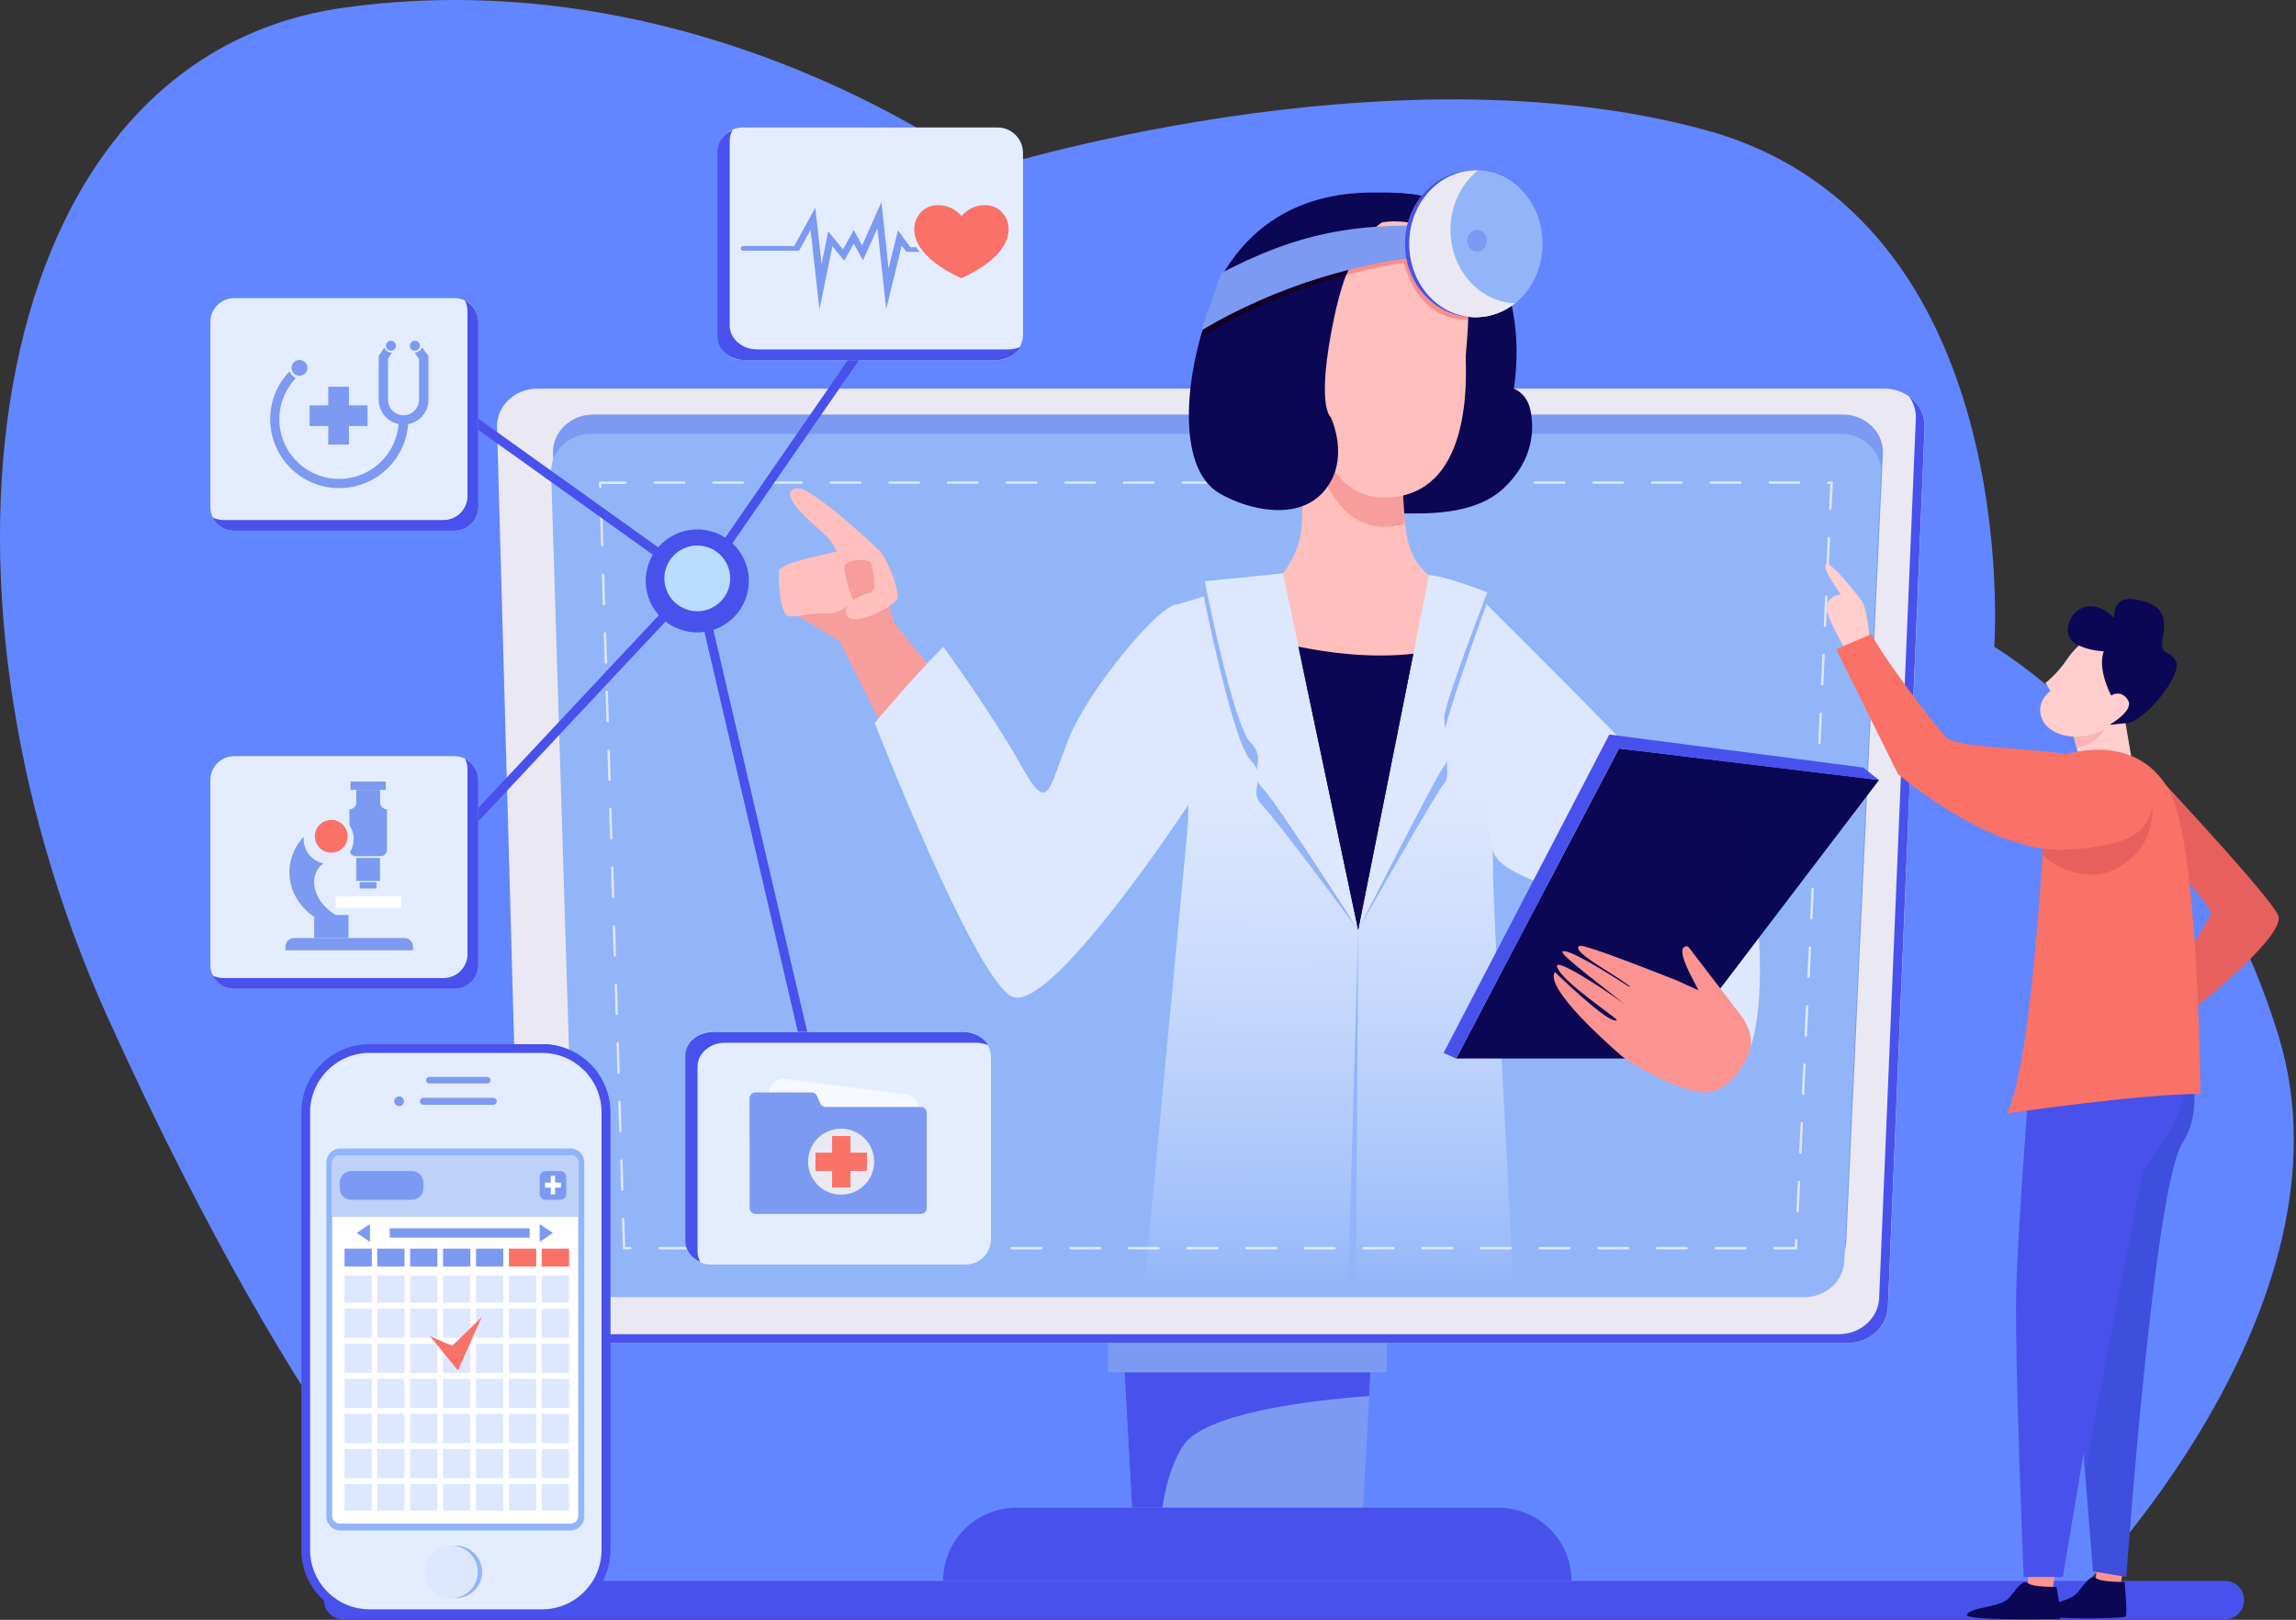 <svg width="798" height="563" viewBox="0 0 798 563" fill="none" xmlns="http://www.w3.org/2000/svg">
<rect x="0" y="0" width="798" height="563" fill="#333333" stroke="none"/>
<path d="M159.819 553.926C159.819 553.926 107.307 507.696 37.697 354.234C-31.913 200.772 -5.417 20.023 119.663 2.644C244.743 -14.736 341.849 59.258 341.849 59.258C341.849 59.258 481.374 14.766 592.706 45.181C704.039 75.638 693.119 224.799 693.119 224.799C693.119 224.799 763.338 266.206 792.008 360.317C820.679 454.427 722.094 553.535 722.094 553.535L159.819 553.926Z" fill="#6286FF"/>
<path d="M773.431 562.789H119.185C115.574 562.789 112.615 559.878 112.615 556.229V556.055C112.615 552.449 115.53 549.494 119.185 549.494H773.388C776.999 549.494 779.957 552.405 779.957 556.055V556.229C779.957 559.835 777.042 562.789 773.431 562.789Z" fill="#4951EC"/>
<path d="M642.217 466.81H195.234C187.49 466.81 181.225 460.945 181.225 453.732L172.741 148.155C172.741 140.942 179.006 135.077 186.75 135.077H654.964C662.708 135.077 668.973 140.942 668.973 148.155L656.226 453.732C656.226 460.988 649.961 466.81 642.217 466.81Z" fill="#EAE9F3"/>
<path d="M663.535 137.814C665.014 139.899 665.884 142.376 665.884 145.07L653.137 450.647C653.137 457.86 646.872 463.725 639.128 463.725H192.145C188.925 463.725 185.924 462.726 183.574 460.988C186.098 464.507 190.361 466.81 195.234 466.81H642.173C649.917 466.81 656.182 460.945 656.182 453.732L668.93 148.155C668.973 143.984 666.841 140.203 663.535 137.814Z" fill="#4951EC"/>
<path d="M200.672 431.052L192.188 157.149C192.188 149.936 198.453 144.07 206.197 144.07H640.433C648.177 144.07 654.441 149.936 654.441 157.149L641.694 431.052C641.694 438.264 635.429 444.13 627.685 444.13H214.681C206.937 444.13 200.672 438.264 200.672 431.052Z" fill="#7C9AF2"/>
<path d="M200.019 437.786L191.536 163.883C191.536 156.671 197.801 150.805 205.545 150.805H639.78C647.524 150.805 653.789 156.671 653.789 163.883L641.042 437.786C641.042 444.999 634.777 450.864 627.033 450.864H214.028C206.284 450.821 200.019 444.999 200.019 437.786Z" fill="#92B5F9"/>
<path d="M624.597 434.267H616.766C616.548 434.267 616.331 434.093 616.331 433.832C616.331 433.615 616.505 433.398 616.766 433.398H623.771L623.901 431.052C623.901 430.834 624.119 430.617 624.336 430.661C624.554 430.661 624.771 430.878 624.728 431.095L624.597 434.267ZM606.586 434.267H596.405C596.188 434.267 595.97 434.093 595.97 433.832C595.97 433.615 596.144 433.398 596.405 433.398H606.586C606.803 433.398 607.021 433.572 607.021 433.832C607.021 434.093 606.803 434.267 606.586 434.267ZM586.181 434.267H576.001C575.783 434.267 575.566 434.093 575.566 433.832C575.566 433.615 575.74 433.398 576.001 433.398H586.181C586.399 433.398 586.616 433.572 586.616 433.832C586.616 434.093 586.442 434.267 586.181 434.267ZM565.82 434.267H555.596C555.379 434.267 555.161 434.093 555.161 433.832C555.161 433.615 555.335 433.398 555.596 433.398H565.777C565.994 433.398 566.212 433.572 566.212 433.832C566.212 434.093 566.038 434.267 565.82 434.267ZM545.416 434.267H535.235C535.018 434.267 534.8 434.093 534.8 433.832C534.8 433.615 534.974 433.398 535.235 433.398H545.416C545.633 433.398 545.851 433.572 545.851 433.832C545.851 434.093 545.633 434.267 545.416 434.267ZM525.011 434.267H514.831C514.613 434.267 514.396 434.093 514.396 433.832C514.396 433.615 514.57 433.398 514.831 433.398H525.011C525.229 433.398 525.447 433.572 525.447 433.832C525.447 434.093 525.229 434.267 525.011 434.267ZM504.607 434.267H494.427C494.209 434.267 493.992 434.093 493.992 433.832C493.992 433.615 494.166 433.398 494.427 433.398H504.607C504.825 433.398 505.042 433.572 505.042 433.832C505.042 434.093 504.868 434.267 504.607 434.267ZM484.246 434.267H474.066C473.848 434.267 473.631 434.093 473.631 433.832C473.631 433.615 473.805 433.398 474.066 433.398H484.246C484.464 433.398 484.681 433.572 484.681 433.832C484.638 434.093 484.464 434.267 484.246 434.267ZM463.842 434.267H453.661C453.444 434.267 453.226 434.093 453.226 433.832C453.226 433.615 453.4 433.398 453.661 433.398H463.842C464.059 433.398 464.277 433.572 464.277 433.832C464.277 434.093 464.059 434.267 463.842 434.267ZM443.437 434.267H433.257C433.039 434.267 432.822 434.093 432.822 433.832C432.822 433.615 432.996 433.398 433.257 433.398H443.437C443.655 433.398 443.872 433.572 443.872 433.832C443.872 434.093 443.655 434.267 443.437 434.267ZM423.033 434.267H412.852C412.635 434.267 412.417 434.093 412.417 433.832C412.417 433.615 412.591 433.398 412.852 433.398H423.033C423.25 433.398 423.468 433.572 423.468 433.832C423.468 434.093 423.294 434.267 423.033 434.267ZM402.672 434.267H392.448C392.23 434.267 392.013 434.093 392.013 433.832C392.013 433.615 392.187 433.398 392.448 433.398H402.628C402.846 433.398 403.064 433.572 403.064 433.832C403.064 434.093 402.89 434.267 402.672 434.267ZM382.268 434.267H372.087C371.87 434.267 371.652 434.093 371.652 433.832C371.652 433.615 371.826 433.398 372.087 433.398H382.268C382.485 433.398 382.703 433.572 382.703 433.832C382.703 434.093 382.485 434.267 382.268 434.267ZM361.863 434.267H351.683C351.465 434.267 351.248 434.093 351.248 433.832C351.248 433.615 351.422 433.398 351.683 433.398H361.863C362.081 433.398 362.298 433.572 362.298 433.832C362.298 434.093 362.081 434.267 361.863 434.267ZM341.459 434.267H331.278C331.061 434.267 330.843 434.093 330.843 433.832C330.843 433.615 331.017 433.398 331.278 433.398H341.459C341.676 433.398 341.894 433.572 341.894 433.832C341.894 434.093 341.72 434.267 341.459 434.267ZM321.098 434.267H310.917C310.7 434.267 310.482 434.093 310.482 433.832C310.482 433.615 310.656 433.398 310.917 433.398H321.098C321.315 433.398 321.533 433.572 321.533 433.832C321.489 434.093 321.315 434.267 321.098 434.267ZM300.693 434.267H290.513C290.295 434.267 290.078 434.093 290.078 433.832C290.078 433.615 290.252 433.398 290.513 433.398H300.693C300.911 433.398 301.128 433.572 301.128 433.832C301.128 434.093 300.911 434.267 300.693 434.267ZM280.289 434.267H270.109C269.891 434.267 269.673 434.093 269.673 433.832C269.673 433.615 269.848 433.398 270.109 433.398H280.289C280.507 433.398 280.724 433.572 280.724 433.832C280.724 434.093 280.507 434.267 280.289 434.267ZM259.885 434.267H249.704C249.487 434.267 249.269 434.093 249.269 433.832C249.269 433.615 249.443 433.398 249.704 433.398H259.885C260.102 433.398 260.32 433.572 260.32 433.832C260.32 434.093 260.146 434.267 259.885 434.267ZM239.524 434.267H229.3C229.082 434.267 228.865 434.093 228.865 433.832C228.865 433.615 229.039 433.398 229.3 433.398H239.48C239.698 433.398 239.915 433.572 239.915 433.832C239.915 434.093 239.741 434.267 239.524 434.267ZM219.119 434.267H216.509L216.161 423.665C216.161 423.448 216.335 423.231 216.552 423.231C216.813 423.231 216.987 423.405 216.987 423.622L217.292 433.398H219.076C219.293 433.398 219.511 433.572 219.511 433.832C219.554 434.093 219.337 434.267 219.119 434.267ZM624.815 421.319C624.815 421.319 624.771 421.319 624.815 421.319C624.554 421.319 624.38 421.102 624.38 420.885L624.858 410.718C624.858 410.5 625.076 410.283 625.293 410.327C625.511 410.327 625.728 410.544 625.685 410.761L625.206 420.928C625.206 421.145 625.032 421.319 624.815 421.319ZM216.291 413.933C216.074 413.933 215.856 413.759 215.856 413.542L215.552 403.375C215.552 403.157 215.726 402.94 215.943 402.94C216.204 402.94 216.378 403.114 216.378 403.331L216.683 413.498C216.726 413.716 216.509 413.933 216.291 413.933ZM625.772 400.985C625.728 400.985 625.728 400.985 625.772 400.985C625.511 400.985 625.337 400.768 625.337 400.55L625.815 390.383C625.815 390.166 626.033 389.949 626.25 389.992C626.468 389.992 626.685 390.21 626.642 390.427L626.163 400.594C626.163 400.811 625.989 400.985 625.772 400.985ZM215.639 393.555C215.421 393.555 215.204 393.381 215.204 393.164L214.899 382.997C214.899 382.78 215.073 382.563 215.291 382.563C215.508 382.563 215.726 382.736 215.726 382.954L216.03 393.121C216.074 393.381 215.9 393.555 215.639 393.555ZM626.685 380.651C626.424 380.651 626.25 380.434 626.25 380.216L626.729 370.049C626.729 369.832 626.947 369.615 627.164 369.658C627.382 369.658 627.599 369.875 627.556 370.093L627.077 380.26C627.121 380.477 626.947 380.651 626.685 380.651ZM215.03 373.221C214.812 373.221 214.595 373.047 214.595 372.83L214.29 362.663C214.29 362.446 214.464 362.228 214.682 362.228C214.899 362.228 215.117 362.402 215.117 362.619L215.421 372.786C215.421 373.004 215.247 373.221 215.03 373.221ZM627.643 360.317C627.382 360.317 627.208 360.099 627.208 359.882L627.686 349.715C627.686 349.498 627.904 349.281 628.121 349.324C628.339 349.324 628.556 349.541 628.513 349.758L628.034 359.926C628.078 360.143 627.86 360.317 627.643 360.317ZM214.377 352.843C214.16 352.843 213.942 352.67 213.942 352.452L213.637 342.285C213.637 342.068 213.812 341.851 214.029 341.851C214.29 341.851 214.464 342.025 214.464 342.242L214.769 352.409C214.812 352.67 214.638 352.843 214.377 352.843ZM628.6 339.982C628.339 339.982 628.165 339.765 628.165 339.548L628.643 329.381C628.643 329.164 628.861 328.946 629.078 328.99C629.296 328.99 629.513 329.207 629.47 329.424L628.991 339.591C628.991 339.765 628.817 339.982 628.6 339.982ZM213.725 332.509C213.507 332.509 213.289 332.335 213.289 332.118L212.985 321.951C212.985 321.734 213.159 321.517 213.376 321.517C213.637 321.517 213.812 321.69 213.812 321.908L214.116 332.075C214.16 332.292 213.986 332.509 213.725 332.509C213.768 332.509 213.768 332.509 213.725 332.509ZM629.557 319.605C629.557 319.605 629.513 319.605 629.557 319.605C629.296 319.605 629.122 319.388 629.122 319.17L629.6 309.003C629.6 308.786 629.818 308.569 630.035 308.612C630.253 308.612 630.47 308.829 630.427 309.047L629.948 319.214C629.948 319.431 629.774 319.605 629.557 319.605ZM213.115 312.132C212.898 312.132 212.68 311.958 212.68 311.741L212.376 301.573C212.376 301.356 212.55 301.139 212.767 301.139C213.028 301.139 213.202 301.313 213.202 301.53L213.507 311.697C213.55 311.958 213.376 312.132 213.115 312.132ZM630.47 299.271C630.209 299.271 630.035 299.053 630.035 298.836L630.514 288.669C630.514 288.452 630.732 288.235 630.949 288.278C631.167 288.278 631.384 288.495 631.341 288.713L630.862 298.88C630.906 299.097 630.732 299.271 630.47 299.271ZM212.463 291.797C212.245 291.797 212.028 291.624 212.028 291.406L211.723 281.239C211.723 281.022 211.897 280.805 212.115 280.805C212.376 280.805 212.55 280.979 212.55 281.196L212.854 291.363C212.898 291.58 212.724 291.797 212.463 291.797C212.506 291.797 212.506 291.797 212.463 291.797ZM631.428 278.936C631.167 278.936 630.993 278.719 630.993 278.502L631.471 268.335C631.471 268.118 631.732 267.9 631.906 267.944C632.124 267.944 632.341 268.161 632.298 268.378L631.819 278.545C631.863 278.763 631.645 278.936 631.428 278.936ZM211.854 271.42C211.636 271.42 211.419 271.246 211.419 271.029L211.114 260.862C211.114 260.644 211.288 260.427 211.506 260.427C211.723 260.384 211.941 260.601 211.941 260.818L212.245 270.985C212.289 271.246 212.115 271.42 211.854 271.42ZM632.385 258.602C632.124 258.602 631.95 258.385 631.95 258.168L632.428 248.001C632.428 247.783 632.646 247.566 632.863 247.61C633.081 247.61 633.298 247.827 633.255 248.044L632.776 258.211C632.82 258.385 632.602 258.602 632.385 258.602ZM211.201 251.086C210.984 251.086 210.766 250.912 210.766 250.695L210.462 240.527C210.462 240.31 210.636 240.093 210.853 240.093C211.071 240.093 211.288 240.267 211.288 240.484L211.593 250.651C211.636 250.868 211.462 251.042 211.201 251.086C211.245 251.086 211.201 251.086 211.201 251.086ZM633.342 238.225C633.342 238.225 633.298 238.225 633.342 238.225C633.081 238.225 632.907 238.007 632.907 237.79L633.385 227.623C633.385 227.406 633.603 227.189 633.82 227.232C634.038 227.232 634.256 227.449 634.212 227.667L633.733 237.834C633.733 238.051 633.559 238.225 633.342 238.225ZM210.592 230.708C210.375 230.708 210.157 230.534 210.157 230.317L209.852 220.15C209.852 219.933 210.026 219.715 210.244 219.715C210.462 219.715 210.679 219.889 210.679 220.106L211.027 230.273C211.027 230.491 210.853 230.708 210.592 230.708ZM634.299 217.89C634.256 217.89 634.256 217.89 634.299 217.89C634.038 217.89 633.864 217.673 633.864 217.456L634.343 207.289C634.343 207.072 634.56 206.854 634.778 206.898C634.995 206.898 635.213 207.115 635.169 207.332L634.691 217.499C634.691 217.717 634.517 217.89 634.299 217.89ZM209.939 210.374C209.722 210.374 209.504 210.2 209.504 209.983L209.2 199.816C209.2 199.598 209.374 199.381 209.591 199.381C209.852 199.381 210.026 199.555 210.026 199.772L210.331 209.939C210.375 210.157 210.201 210.33 209.939 210.374C209.983 210.374 209.939 210.374 209.939 210.374ZM635.213 197.556C634.952 197.556 634.778 197.339 634.778 197.122L635.256 186.955C635.256 186.737 635.474 186.52 635.691 186.564C635.909 186.564 636.126 186.781 636.083 186.998L635.604 197.165C635.648 197.383 635.43 197.556 635.213 197.556ZM209.33 189.996C209.113 189.996 208.895 189.822 208.895 189.605L208.591 179.438C208.591 179.221 208.765 179.004 208.982 179.004C209.2 179.004 209.417 179.177 209.417 179.395L209.722 189.562C209.765 189.779 209.591 189.996 209.33 189.996ZM636.17 177.222C635.909 177.222 635.735 177.005 635.735 176.788L636.126 168.228H635.43C635.213 168.228 634.995 168.054 634.995 167.794C634.995 167.576 635.169 167.359 635.43 167.359H637.04L636.605 176.831C636.605 177.005 636.387 177.222 636.17 177.222ZM208.678 169.662C208.46 169.662 208.243 169.488 208.243 169.271L208.199 167.359H217.379C217.597 167.359 217.814 167.533 217.814 167.794C217.814 168.011 217.64 168.228 217.379 168.228H209.069L209.113 169.271C209.113 169.445 208.939 169.619 208.678 169.662C208.721 169.662 208.678 169.662 208.678 169.662ZM625.25 168.185H615.069C614.852 168.185 614.634 168.011 614.634 167.75C614.634 167.533 614.808 167.316 615.069 167.316H625.25C625.467 167.316 625.685 167.49 625.685 167.75C625.685 167.968 625.467 168.185 625.25 168.185ZM604.845 168.185H594.665C594.447 168.185 594.23 168.011 594.23 167.75C594.23 167.533 594.404 167.316 594.665 167.316H604.845C605.063 167.316 605.28 167.49 605.28 167.75C605.28 167.968 605.106 168.185 604.845 168.185ZM584.441 168.185H574.26C574.043 168.185 573.825 168.011 573.825 167.75C573.825 167.533 573.999 167.316 574.26 167.316H584.441C584.658 167.316 584.876 167.49 584.876 167.75C584.876 167.968 584.702 168.185 584.441 168.185ZM564.08 168.185H553.856C553.639 168.185 553.421 168.011 553.421 167.75C553.421 167.533 553.595 167.316 553.856 167.316H564.037C564.254 167.316 564.472 167.49 564.472 167.75C564.472 167.968 564.298 168.185 564.08 168.185ZM543.676 168.185H533.495C533.278 168.185 533.06 168.011 533.06 167.75C533.06 167.533 533.234 167.316 533.495 167.316H543.676C543.893 167.316 544.111 167.49 544.111 167.75C544.111 167.968 543.893 168.185 543.676 168.185ZM523.271 168.185H513.091C512.873 168.185 512.656 168.011 512.656 167.75C512.656 167.533 512.83 167.316 513.091 167.316H523.271C523.489 167.316 523.706 167.49 523.706 167.75C523.706 167.968 523.532 168.185 523.271 168.185ZM502.867 168.185H492.686C492.469 168.185 492.251 168.011 492.251 167.75C492.251 167.533 492.425 167.316 492.686 167.316H502.867C503.084 167.316 503.302 167.49 503.302 167.75C503.302 167.968 503.128 168.185 502.867 168.185ZM482.506 168.185H472.325C472.108 168.185 471.89 168.011 471.89 167.75C471.89 167.533 472.064 167.316 472.325 167.316H482.506C482.723 167.316 482.941 167.49 482.941 167.75C482.897 167.968 482.723 168.185 482.506 168.185ZM462.101 168.185H451.921C451.703 168.185 451.486 168.011 451.486 167.75C451.486 167.533 451.66 167.316 451.921 167.316H462.101C462.319 167.316 462.537 167.49 462.537 167.75C462.537 167.968 462.319 168.185 462.101 168.185ZM441.697 168.185H431.517C431.299 168.185 431.082 168.011 431.082 167.75C431.082 167.533 431.256 167.316 431.517 167.316H441.697C441.915 167.316 442.132 167.49 442.132 167.75C442.132 167.968 441.958 168.185 441.697 168.185ZM421.293 168.185H411.112C410.895 168.185 410.677 168.011 410.677 167.75C410.677 167.533 410.851 167.316 411.112 167.316H421.293C421.51 167.316 421.728 167.49 421.728 167.75C421.728 167.968 421.554 168.185 421.293 168.185ZM400.932 168.185H390.708C390.49 168.185 390.273 168.011 390.273 167.75C390.273 167.533 390.447 167.316 390.708 167.316H400.888C401.106 167.316 401.323 167.49 401.323 167.75C401.323 167.968 401.149 168.185 400.932 168.185ZM380.527 168.185H370.347C370.129 168.185 369.912 168.011 369.912 167.75C369.912 167.533 370.086 167.316 370.347 167.316H380.527C380.745 167.316 380.962 167.49 380.962 167.75C380.962 167.968 380.745 168.185 380.527 168.185ZM360.123 168.185H349.942C349.725 168.185 349.507 168.011 349.507 167.75C349.507 167.533 349.681 167.316 349.942 167.316H360.123C360.34 167.316 360.558 167.49 360.558 167.75C360.558 167.968 360.384 168.185 360.123 168.185ZM339.718 168.185H329.538C329.321 168.185 329.103 168.011 329.103 167.75C329.103 167.533 329.277 167.316 329.538 167.316H339.718C339.936 167.316 340.154 167.49 340.154 167.75C340.154 167.968 339.98 168.185 339.718 168.185ZM319.358 168.185H309.177C308.96 168.185 308.742 168.011 308.742 167.75C308.742 167.533 308.916 167.316 309.177 167.316H319.358C319.575 167.316 319.793 167.49 319.793 167.75C319.749 167.968 319.575 168.185 319.358 168.185ZM298.953 168.185H288.773C288.555 168.185 288.338 168.011 288.338 167.75C288.338 167.533 288.512 167.316 288.773 167.316H298.953C299.171 167.316 299.388 167.49 299.388 167.75C299.388 167.968 299.171 168.185 298.953 168.185ZM278.549 168.185H268.368C268.151 168.185 267.933 168.011 267.933 167.75C267.933 167.533 268.107 167.316 268.368 167.316H278.549C278.766 167.316 278.984 167.49 278.984 167.75C278.984 167.968 278.81 168.185 278.549 168.185ZM258.144 168.185H247.964C247.746 168.185 247.529 168.011 247.529 167.75C247.529 167.533 247.703 167.316 247.964 167.316H258.144C258.362 167.316 258.579 167.49 258.579 167.75C258.579 167.968 258.405 168.185 258.144 168.185ZM237.783 168.185H227.559C227.342 168.185 227.124 168.011 227.124 167.75C227.124 167.533 227.298 167.316 227.559 167.316H237.74C237.957 167.316 238.175 167.49 238.175 167.75C238.175 167.968 238.001 168.185 237.783 168.185Z" fill="#DDE8FE"/>
<path d="M408.936 210.113C408.936 210.113 414.983 271.202 412.373 292.015L397.45 449.865H526.185C526.185 449.865 518.963 315.347 518.963 305.18C518.963 295.013 516.831 210.113 516.831 210.113L496.644 199.946L445.873 199.294L408.936 210.113Z" fill="url(#paint0_linear)"/>
<path d="M443.785 200.25L418.377 207.376C418.377 207.376 428.558 258.124 434.605 264.164C440.696 270.247 433.561 274.765 438.651 279.849C443.742 284.932 472.021 323.211 472.021 323.211L443.785 200.25Z" fill="#92B5F9"/>
<path d="M497.95 201.901L472.063 323.211C472.063 323.211 499.603 274.591 501.996 272.202C504.345 269.856 501.996 259.906 501.996 255.213C501.996 250.521 516.657 209.983 516.657 209.983C516.657 209.983 503.214 201.901 497.95 201.901Z" fill="#92B5F9"/>
<path d="M445.917 199.294L418.725 202.032C418.725 202.032 428.558 251.998 434.605 258.037C440.696 264.12 433.561 268.639 438.651 273.723C443.741 278.806 472.02 323.168 472.02 323.168L445.917 199.294Z" fill="#DDE8FE"/>
<path d="M496.688 199.946L472.063 323.211C472.063 323.211 499.603 268.509 501.996 266.162C504.345 263.816 501.996 253.866 501.996 249.174C501.996 244.525 516.918 205.899 516.918 205.899C516.918 205.899 501.952 199.946 496.688 199.946Z" fill="#DDE8FE"/>
<path d="M468.453 449.865L472.064 323.211L471.281 449.865H468.453Z" fill="#92B5F9"/>
<path d="M482.027 466.81H385.138V476.977H482.027V466.81Z" fill="#7C9AF2"/>
<path d="M473.761 524.033H393.448L390.881 477.021H476.284L473.761 524.033Z" fill="#7C9AF2"/>
<path d="M476.284 477.021H390.881L393.448 524.033H404.02C405.064 516.733 407.109 508.913 411.112 502.656C418.29 491.359 453.617 486.884 475.893 485.189L476.284 477.021Z" fill="#4951EC"/>
<path d="M546.199 549.494H327.797C327.797 535.416 339.196 524.033 353.292 524.033H520.704C534.756 524.033 546.199 535.416 546.199 549.494Z" fill="#4951EC"/>
<path d="M310.656 216.457L303.26 189.953L270.63 198.295C270.63 198.295 275.285 212.763 278.504 214.719C280.897 216.196 288.076 220.584 291.73 222.8L320.88 280.544L341.85 254.648L310.656 216.457Z" fill="#F79D9C"/>
<path d="M464.799 67.904C464.799 67.904 489.641 64.863 500.256 69.946C510.872 74.986 531.711 95.451 526.186 135.12C526.186 135.12 530.667 136.554 531.929 142.593C533.19 148.676 533.321 159.495 522.792 169.532C512.264 179.568 494.557 178.439 485.421 178.439C476.284 178.439 450.572 170.748 444.003 156.584C437.433 142.376 464.799 67.904 464.799 67.904Z" fill="#0B0754"/>
<path d="M476.85 73.683C470.193 73.075 464.624 76.116 460.187 81.113C454.531 97.667 445.525 126.039 443.437 143.549C444.351 150.588 446.7 157.583 450.05 163.101C450.616 164.057 451.268 164.969 451.877 165.838C460.665 172.747 473.63 176.918 481.592 178.091C506.347 174.746 513.351 151.935 512.742 126.734C512.568 119.956 517.441 98.84 506.913 85.153C499.821 75.986 487.639 72.597 476.85 73.683Z" fill="#0B0754"/>
<path d="M452.095 160.494C452.095 160.494 453.357 177.7 452.095 185.521C450.833 193.342 445.917 199.294 445.917 199.294L472.064 323.211L496.689 199.946C496.689 199.946 490.554 196.209 488.814 185.521C487.074 174.832 487.117 147.329 487.117 147.329L452.095 160.494Z" fill="#FFBFBD"/>
<path d="M472.064 323.211L491.207 227.232C476.589 228.84 462.058 226.971 451.268 224.755L472.064 323.211Z" fill="#0B0754"/>
<path d="M491.207 227.232C491.076 227.232 490.946 227.275 490.815 227.275C486.03 246.871 475.022 290.32 471.281 294.057C467.67 297.663 456.706 249.782 451.312 224.755C451.312 224.755 451.312 224.755 451.268 224.755L472.021 323.168L491.207 227.232Z" fill="#0B0754"/>
<path opacity="0.53" d="M457.576 158.409C461.318 173.008 470.411 186.737 487.726 182.175C487.944 182.132 488.118 182.045 488.335 182.002C487.073 169.792 487.073 147.329 487.073 147.329L457.576 158.409Z" fill="#EF7F7F"/>
<path d="M481.591 77.115C481.591 77.115 496.688 74.769 504.954 86.891C513.22 99.014 509.435 119.348 509.435 124.431C509.435 129.515 511.871 166.447 487.769 172.182C463.666 177.917 455.487 151.587 455.487 135.685C455.487 119.782 461.404 79.071 481.591 77.115Z" fill="#FFBFBD"/>
<path opacity="0.53" d="M464.928 91.28C464.102 93.105 463.275 95.06 462.579 97.102C470.932 94.582 479.416 92.627 487.9 91.323C491.293 103.098 498.515 111.18 510.305 111.18C510.436 106.487 510.175 101.186 508.957 96.233C495.122 90.585 479.416 82.503 464.928 91.28Z" fill="#FD5E5A"/>
<path d="M305.826 191.56C305.522 191.213 281.419 168.272 276.633 169.705C268.672 171.791 286.335 184.913 288.25 187.389C289.207 188.606 290.077 190.17 290.817 191.647C290.207 191.821 289.598 191.995 289.076 192.125C284.552 193.211 272.413 195.471 270.673 198.295C270.673 198.295 270.325 214.154 274.502 214.241C278.678 214.328 282.898 212.807 287.38 213.241C289.598 213.459 291.904 212.372 293.644 211.199C293.905 211.026 294.166 210.808 294.428 210.634C293.862 211.59 293.688 212.72 294.297 213.893C296.429 218.238 311.221 210.765 311.874 207.984C312.526 205.247 309.22 195.775 305.826 191.56ZM302.433 205.942C301.084 206.29 298.474 207.202 296.472 208.636C295.907 207.159 293.079 199.512 293.557 196.47C295.602 194.298 300.127 194.211 302.302 195.167C302.607 195.427 302.824 195.775 302.911 196.253C303.607 199.077 305.087 205.29 302.433 205.942Z" fill="#FFBFBD"/>
<path d="M304 251.259C304 251.259 338.413 339.504 351.595 346.326C364.778 353.147 413.026 279.718 413.026 279.718C413.026 279.718 414.897 210.157 408.937 210.157C402.976 210.157 378.526 239.224 371.478 256.69C364.299 274.461 364.56 283.455 354.945 266.162C345.113 248.522 327.841 224.799 327.841 224.799C318.009 234.662 304 251.259 304 251.259Z" fill="#DDE8FE"/>
<path d="M500.3 70.077C500.3 70.077 491.816 69.034 486.682 73.031C481.592 77.072 470.324 78.984 463.755 110.137C457.185 141.333 462.493 144.939 462.493 144.939C462.493 144.939 469.498 159.365 460.448 170.401C451.399 181.437 433.735 177.266 423.816 171.443C409.415 163.014 411.982 133.73 418.03 114.569C418.856 111.875 419.291 110.311 420.292 108.051C422.206 103.75 422.815 98.796 425.6 94.278C434.519 79.635 450.746 66.21 479.504 66.948C479.46 67.035 492.425 66.297 500.3 70.077Z" fill="#0B0754"/>
<path d="M420.944 105.792C419.16 111.18 419.421 110.397 418.073 114.655C417.768 115.568 417.507 116.48 417.246 117.436C422.902 114.178 423.99 113.265 430.472 110.006C442.306 103.967 455.01 99.101 467.931 95.625C468.192 94.93 468.453 94.278 468.714 93.626C452.051 95.147 435.606 98.145 420.944 105.792Z" fill="#130025"/>
<path d="M424.511 94.886C456.01 78.419 477.197 76.942 513.351 79.288V87.978C483.027 88.108 453.052 96.32 427.861 109.137C421.074 112.613 417.463 114.96 417.42 115.003L424.511 94.886Z" fill="#7C9AF2"/>
<path d="M512.22 110.224C525.411 110.224 536.105 98.805 536.105 84.719C536.105 70.633 525.411 59.214 512.22 59.214C499.029 59.214 488.335 70.633 488.335 84.719C488.335 98.805 499.029 110.224 512.22 110.224Z" fill="#8792CE"/>
<path d="M512.96 110.224C525.743 110.224 536.105 98.805 536.105 84.719C536.105 70.633 525.743 59.214 512.96 59.214C500.177 59.214 489.814 70.633 489.814 84.719C489.814 98.805 500.177 110.224 512.96 110.224Z" fill="#EAE9F3"/>
<path d="M512.22 110.224C525.411 110.224 536.105 98.805 536.105 84.719C536.105 70.633 525.411 59.214 512.22 59.214C499.029 59.214 488.335 70.633 488.335 84.719C488.335 98.805 499.029 110.224 512.22 110.224Z" fill="#4951EC"/>
<path d="M512.959 110.224C525.742 110.224 536.105 98.805 536.105 84.719C536.105 70.633 525.742 59.214 512.959 59.214C500.176 59.214 489.814 70.633 489.814 84.719C489.814 98.805 500.176 110.224 512.959 110.224Z" fill="#92B5F9"/>
<path d="M504.127 79.853C504.127 71.38 507.869 63.864 513.655 59.258C513.438 59.258 513.177 59.258 512.959 59.258C500.168 59.258 489.814 70.685 489.814 84.763C489.814 98.84 500.168 110.267 512.959 110.267C518.049 110.267 522.748 108.442 526.577 105.401C514.134 104.966 504.127 93.713 504.127 79.853Z" fill="#EAE9F3"/>
<path d="M516.789 83.676C516.789 85.762 515.266 87.456 513.352 87.456C511.437 87.456 509.915 85.762 509.915 83.676C509.915 81.591 511.437 79.896 513.352 79.896C515.266 79.896 516.789 81.547 516.789 83.676Z" fill="#7C9AF2"/>
<path d="M245.744 200.38C245.439 200.38 245.135 200.294 244.83 200.12C244.091 199.598 243.917 198.643 244.439 197.904L304.956 110.311C305.478 109.572 306.435 109.398 307.175 109.919C307.914 110.441 308.088 111.397 307.566 112.135L247.049 199.685C246.744 200.12 246.222 200.38 245.744 200.38Z" fill="#4951EC"/>
<path d="M141.852 310.785C141.46 310.785 141.069 310.654 140.764 310.35C140.111 309.742 140.068 308.742 140.677 308.091L241.176 200.815C241.785 200.163 242.786 200.12 243.439 200.728C244.091 201.336 244.135 202.336 243.526 202.987L143.026 310.263C142.722 310.611 142.287 310.785 141.852 310.785Z" fill="#4951EC"/>
<path d="M242.351 203.509C242.046 203.509 241.698 203.422 241.437 203.205L160.603 145.374C159.907 144.853 159.733 143.853 160.255 143.158C160.777 142.463 161.777 142.289 162.474 142.81L243.308 200.641C244.004 201.163 244.178 202.162 243.656 202.857C243.308 203.292 242.83 203.509 242.351 203.509Z" fill="#4951EC"/>
<path d="M285.466 388.124C284.726 388.124 284.074 387.646 283.9 386.907L240.785 202.292C240.568 201.423 241.133 200.598 241.96 200.38C242.83 200.163 243.657 200.728 243.874 201.554L286.989 386.169C287.206 387.038 286.641 387.863 285.814 388.081C285.684 388.124 285.553 388.124 285.466 388.124Z" fill="#4951EC"/>
<path d="M259.664 206.505C262.205 196.95 256.509 187.146 246.941 184.609C237.373 182.071 227.557 187.759 225.016 197.315C222.475 206.87 228.171 216.673 237.739 219.211C247.306 221.749 257.123 216.06 259.664 206.505Z" fill="#4951EC"/>
<path d="M253.793 201.032C253.793 207.332 248.659 212.459 242.351 212.459C236.042 212.459 230.909 207.332 230.909 201.032C230.909 194.732 236.042 189.605 242.351 189.605C248.659 189.605 253.793 194.732 253.793 201.032Z" fill="#BADCFF"/>
<path d="M157.949 184.478H81.421C76.853 184.478 73.112 180.785 73.112 176.179V111.918C73.112 107.356 76.81 103.619 81.421 103.619H157.949C162.517 103.619 166.259 107.313 166.259 111.918V176.179C166.259 180.785 162.517 184.478 157.949 184.478Z" fill="#E4EDFF"/>
<path d="M161.604 104.488C162.169 105.618 162.474 106.835 162.474 108.182V172.443C162.474 177.005 158.776 180.742 154.164 180.742H77.636C76.331 180.742 75.07 180.437 73.939 179.873C75.287 182.61 78.115 184.478 81.378 184.478H157.949C162.517 184.478 166.259 180.785 166.259 176.179V111.918C166.259 108.659 164.344 105.879 161.604 104.488Z" fill="#4951EC"/>
<path d="M157.949 343.632H81.421C76.853 343.632 73.112 339.939 73.112 335.333V271.116C73.112 266.553 76.81 262.817 81.421 262.817H157.949C162.517 262.817 166.259 266.51 166.259 271.116V335.377C166.259 339.939 162.517 343.632 157.949 343.632Z" fill="#E4EDFF"/>
<path d="M161.604 263.686C162.169 264.815 162.474 266.032 162.474 267.379V331.64C162.474 336.202 158.776 339.939 154.164 339.939H77.636C76.331 339.939 75.07 339.635 73.939 339.07C75.287 341.807 78.115 343.676 81.378 343.676H157.949C162.517 343.676 166.259 339.982 166.259 335.377V271.116C166.259 267.857 164.344 265.033 161.604 263.686Z" fill="#4951EC"/>
<path d="M258.188 125.17H346.68C351.596 125.17 355.555 121.216 355.555 116.306V53.175C355.555 48.265 351.596 44.311 346.68 44.311H258.188C253.272 44.311 249.313 48.265 249.313 53.175V116.306C249.356 121.173 253.316 125.17 258.188 125.17Z" fill="#E4EDFF"/>
<path d="M254.62 45.18C254.011 46.31 253.619 47.527 253.619 48.873V113.135C253.619 117.697 257.883 121.434 263.103 121.434H350.42C351.943 121.434 353.335 121.129 354.641 120.565C353.074 123.302 349.855 125.17 346.157 125.17H258.796C253.576 125.17 249.312 121.477 249.312 116.871V52.61C249.356 49.352 251.487 46.527 254.62 45.18Z" fill="#4951EC"/>
<path d="M247.05 358.665H335.541C340.457 358.665 344.416 362.619 344.416 367.529V430.661C344.416 435.57 340.457 439.524 335.541 439.524H247.05C242.133 439.524 238.174 435.57 238.174 430.661V367.529C238.174 362.663 242.133 358.665 247.05 358.665Z" fill="#E4EDFF"/>
<path d="M243.439 438.657C242.829 437.57 242.438 436.31 242.438 434.963V370.746C242.438 366.183 246.702 362.447 251.922 362.447H339.239C340.762 362.447 342.154 362.751 343.459 363.316C341.893 360.579 338.674 358.71 334.976 358.71H247.659C242.438 358.71 238.174 362.403 238.174 367.009V431.27C238.174 434.485 240.306 437.31 243.439 438.657Z" fill="#4951EC"/>
<path d="M106.829 127.864C106.829 129.385 105.611 130.601 104.088 130.601C102.565 130.601 101.347 129.385 101.347 127.864C101.347 126.343 102.565 125.127 104.088 125.127C105.611 125.127 106.829 126.343 106.829 127.864Z" fill="#7C9AF2"/>
<path d="M137.631 120.173C137.631 121.129 136.848 121.911 135.891 121.911C134.934 121.911 134.15 121.129 134.15 120.173C134.15 119.218 134.934 118.436 135.891 118.436C136.848 118.436 137.631 119.218 137.631 120.173Z" fill="#7C9AF2"/>
<path d="M117.88 169.662C104.654 169.662 93.908 158.93 93.908 145.722C93.908 139.769 96.083 134.077 100.042 129.732L100.651 129.081L101.086 129.863C101.347 130.341 101.739 130.732 102.174 131.036L102.783 131.427L102.304 131.992C98.954 135.772 97.084 140.638 97.084 145.722C97.084 157.149 106.394 166.447 117.836 166.447C128.713 166.447 137.675 158.105 138.545 147.373C134.543 146.591 131.628 143.071 131.628 138.943V123.736L133.498 120.912L134.064 121.607C134.368 121.998 134.804 122.302 135.326 122.433L136.196 122.65L134.847 124.692V138.943C134.847 141.898 137.283 144.331 140.242 144.331C143.2 144.331 145.637 141.898 145.637 138.943V124.736L144.114 122.65L144.984 122.389C145.463 122.216 145.898 121.911 146.202 121.52L146.724 120.782L148.9 123.693V138.987C148.9 143.158 145.898 146.677 141.852 147.416C140.894 159.929 130.54 169.662 117.88 169.662Z" fill="#7C9AF2"/>
<path d="M145.94 120.173C145.94 121.129 145.157 121.911 144.2 121.911C143.243 121.911 142.46 121.129 142.46 120.173C142.46 119.218 143.243 118.436 144.2 118.436C145.157 118.436 145.94 119.218 145.94 120.173Z" fill="#7C9AF2"/>
<path d="M127.755 140.899H121.272V134.425H114.094V140.899H107.611V148.068H114.094V154.542H121.272V148.068H127.755V140.899Z" fill="#7C9AF2"/>
<path d="M318.486 85.936H316.398L312.091 80.026L308.828 93.365L306.348 70.207L299.648 85.284L296.733 79.94L292.992 86.674L287.858 80.418L285.552 91.801L283.377 72.206L276.024 85.501H258.274C257.839 85.501 257.447 85.849 257.447 86.327C257.447 86.761 257.795 87.152 258.274 87.152H277.721L281.724 79.896L284.813 107.66L289.294 85.588L293.427 90.628L296.733 84.676L299.953 90.498L304.956 79.288L308.001 107.486L313.396 85.371L314.962 87.5H319.661C319.183 87.022 318.791 86.457 318.486 85.936Z" fill="#7C9AF2"/>
<path d="M334.192 75.117C334.192 75.117 336.933 71.293 342.371 71.293C347.244 71.293 350.55 75.204 350.55 79.766C350.55 85.023 345.982 91.28 334.148 96.711C322.315 91.28 317.747 85.023 317.747 79.766C317.747 75.204 321.097 71.293 325.926 71.293C331.451 71.293 334.192 75.117 334.192 75.117Z" fill="#FA7167"/>
<path opacity="0.66" d="M310.83 412.325L268.673 406.937C265.976 406.59 264.105 404.157 264.453 401.463L267.324 379.217C267.672 376.523 270.109 374.655 272.806 375.002L314.964 380.39C317.661 380.738 319.532 383.171 319.184 385.865L316.312 408.111C315.964 410.761 313.484 412.673 310.83 412.325Z" fill="white"/>
<path d="M285.075 383.518L283.943 380.911C283.595 380.173 282.856 379.695 282.029 379.695H262.582C261.451 379.695 260.494 380.607 260.494 381.78V394.989H260.537V419.842C260.537 420.971 261.451 421.927 262.625 421.927H320.01C321.141 421.927 322.098 421.015 322.098 419.842V386.82C322.098 385.691 321.185 384.735 320.01 384.735H286.989C286.162 384.778 285.423 384.257 285.075 383.518Z" fill="#7C9AF2"/>
<path d="M303.826 403.766C303.826 410.109 298.693 415.236 292.341 415.236C285.989 415.236 280.855 410.109 280.855 403.766C280.855 397.422 285.989 392.295 292.341 392.295C298.693 392.295 303.826 397.422 303.826 403.766Z" fill="#EAE9F3"/>
<path d="M301.303 400.637H295.56V394.859H289.208V400.637H283.422V406.981H289.208V412.716H295.56V406.981H301.303V400.637Z" fill="#FA7167"/>
<path d="M119.157 294.703C121.383 292.48 121.383 288.876 119.157 286.653C116.931 284.431 113.323 284.431 111.097 286.653C108.871 288.876 108.871 292.48 111.097 294.703C113.323 296.926 116.931 296.926 119.157 294.703Z" fill="#FA7167"/>
<path d="M123.811 306.158H132.077V298.207H123.811V306.158Z" fill="#7C9AF2"/>
<path d="M125.03 308.82H130.859V306.604H125.03V308.82Z" fill="#7C9AF2"/>
<path d="M122.927 291.624C122.927 289.842 122.361 288.148 121.448 286.757V281.283C122.753 281.283 123.841 280.197 123.841 278.893V274.548H132.107V278.893C132.107 280.197 133.194 281.283 134.5 281.283V295.36C134.5 296.577 133.499 297.576 132.281 297.576H123.667C122.753 297.576 121.926 297.011 121.622 296.186C122.448 294.882 122.927 293.318 122.927 291.624Z" fill="#7C9AF2"/>
<path d="M121.81 274.558H134.079V271.647H121.81V274.558Z" fill="#7C9AF2"/>
<path d="M105.567 290.798C105.524 291.059 105.524 291.363 105.524 291.624C105.524 295.795 108.482 299.271 112.398 300.096C111.179 300.965 110.222 302.138 109.7 303.616C108.743 306.179 109.178 309.003 110.353 311.393C111.745 314.261 114.138 316.52 116.879 318.128L115.835 321.734C101.564 317.736 95.474 301.921 105.567 290.798Z" fill="#7C9AF2"/>
<path d="M109.196 326.011H121.117V318.016H109.196V326.011Z" fill="#7C9AF2"/>
<path d="M99.215 330.293H143.548V328.99C143.548 327.382 142.243 326.035 140.59 326.035H102.174C100.564 326.035 99.215 327.339 99.215 328.99V330.293Z" fill="#7C9AF2"/>
<path d="M116.635 315.568H139.432V311.571H116.635V315.568Z" fill="white"/>
<path d="M516.614 209.983C516.614 209.983 512.22 258.472 518.833 295.404C520.486 304.702 546.155 308.786 560.164 319.344C583.526 336.897 599.798 360.621 603.974 370.049C613.459 365.791 613.372 323.168 608.194 306.266C602.582 295.013 516.614 209.983 516.614 209.983Z" fill="#DDE8FE"/>
<path d="M653.05 271.116L562.688 260.166L506.086 367.92H579.35L653.05 271.116Z" fill="#0B0754"/>
<path opacity="0.44" d="M579.351 367.92L653.05 271.116L562.688 260.21L561.078 263.295C575.218 266.988 602.54 275.634 606.586 288.191C610.936 301.573 579.351 348.498 565.69 367.964H579.351V367.92Z" fill="#0B0754"/>
<path d="M559.337 255.3L501.735 365.965L506.085 367.92L562.687 260.166L653.049 271.116L647.568 266.771L559.337 255.3Z" fill="#4951EC"/>
<path d="M719.919 252.91L724.966 272.202L741.237 265.902L738.323 248.826L719.919 252.91Z" fill="#FFCECD"/>
<path d="M647.263 209.157C645.871 207.158 636.343 194.949 634.69 196.079C633.08 197.209 638.91 205.421 639.824 206.681C639.824 206.681 636.474 206.42 634.821 210.156C633.733 212.677 640.65 224.668 643.565 229.404C646.089 228.622 649.874 225.581 649.743 222.931C649.743 218.021 648.308 210.678 647.263 209.157Z" fill="#FFCECD"/>
<path opacity="0.53" d="M734.146 249.739L719.919 252.91L721.747 259.949C725.314 259.341 729.012 257.386 731.231 253.562C731.84 252.606 732.928 251.259 734.146 249.739Z" fill="#F79D9C"/>
<path d="M715.177 542.238L713.219 553.274L704.474 553.926L705.997 534.547L715.177 542.238Z" fill="#FB9390"/>
<path d="M714.742 551.579C714.742 551.579 706.693 551.71 704.91 550.319C703.126 548.929 701.299 551.623 698.427 555.229C695.556 558.835 684.94 558.401 683.635 561.225C682.634 563.397 714.22 562.746 715.83 562.702C716.961 562.702 714.742 551.579 714.742 551.579Z" fill="#0B0754"/>
<path d="M738.844 540.5L736.886 551.579L728.141 552.188L729.62 532.809L738.844 540.5Z" fill="#FB9390"/>
<path d="M738.41 549.841C738.41 549.841 730.361 549.972 728.578 548.581C726.794 547.191 724.967 549.885 722.095 553.491C719.224 557.097 709.174 557.619 707.782 560.4C706.346 563.18 738.105 562.746 738.802 561.833C739.498 561.008 738.41 549.841 738.41 549.841Z" fill="#0B0754"/>
<path d="M720.354 390.036L721.268 469.2L727.446 546.148L739.019 548.103C739.019 548.103 748.634 412.108 758.596 397.118C768.559 382.128 757.291 357.319 757.204 357.275L720.354 390.036Z" fill="#3E4EDD"/>
<path d="M753.157 394.424C757.464 387.95 760.597 379.391 759.814 369.658C759.553 366.486 754.462 363.01 753.853 360.317L720.397 390.036L721.311 469.2L724.748 512.084C730.925 475.152 742.368 422.145 744.673 406.937C745.631 405.547 748.894 400.811 753.157 394.424Z" fill="#4951EC"/>
<path d="M707.085 353.061C707.085 353.061 701.212 425.273 700.733 449.431C700.254 474.11 703.343 548.103 703.343 548.103L716.961 548.147C716.961 548.147 737.191 427.793 740.541 405.286C740.541 405.286 738.627 408.545 748.59 393.512C758.553 378.522 751.244 357.362 751.2 357.319L733.493 363.923L707.085 353.061Z" fill="#4951EC"/>
<path d="M768.429 317.997L755.856 339.07L761.338 351.627C761.338 351.627 794.663 325.427 791.836 318.258C789.443 312.218 756.117 276.503 747.111 266.684C745.501 264.902 742.935 264.294 740.672 265.076L725.228 270.42C725.184 270.377 769.821 313.348 768.429 317.997Z" fill="#E8605D"/>
<path d="M711.653 264.772C711.653 264.772 707.694 366.399 697.557 386.994C697.557 386.994 743.63 380.216 764.774 380.216C764.774 380.216 764.295 294.144 754.071 275.069C743.804 255.952 721.616 259.471 711.653 264.772Z" fill="#FA7167"/>
<path d="M734.972 302.225C744.848 297.011 747.981 289.755 748.198 280.544C748.329 273.853 725.836 277.329 711.044 278.285C710.783 283.499 710.391 289.929 709.956 297.098C715.612 303.311 727.837 306.005 734.972 302.225Z" fill="#E8605D"/>
<path d="M659.662 269.03C659.662 269.03 691.553 296.316 716.96 295.317C742.368 294.317 745.718 288.191 747.893 281.413C750.068 274.635 735.581 265.38 721.05 262.6C706.519 259.819 680.589 260.079 676.63 256.43C672.671 252.78 652.179 225.19 650.483 220.41L638.17 225.668L659.662 269.03Z" fill="#FA7167"/>
<path d="M726.532 221.453C726.532 221.453 722.225 223.582 718.527 229.013C714.873 234.445 710.914 237.356 710.914 237.356L712.654 240.136C712.654 240.136 708.738 242.961 709.086 247.262C709.913 256.734 724.618 258.428 731.927 252.91C733.928 251.433 740.063 249.521 742.107 246.176C747.502 237.138 745.936 223.235 726.532 221.453Z" fill="#FFCECD"/>
<path d="M733.755 241.744C733.755 241.744 728.882 232.707 731.188 226.363C731.188 226.363 725.836 226.276 721.529 223.843C713.785 219.455 723.183 203.205 734.842 214.806C734.842 214.806 733.842 206.941 742.064 208.332C750.287 209.722 753.289 213.024 751.81 220.845C750.33 228.666 753.724 225.19 756.247 229.752C758.771 234.314 745.545 250.694 739.367 251.303C733.189 251.911 733.189 251.911 733.189 251.911C733.189 251.911 742.021 246.958 739.541 243.221C737.061 239.485 733.755 241.744 733.755 241.744Z" fill="#0B0754"/>
<path d="M543.067 330.728C544.72 329.424 558.468 337.94 566.386 343.067C566.386 342.98 566.429 342.85 566.429 342.763C558.99 337.245 545.981 330.684 548.94 328.773C550.463 327.817 583.136 340.938 583.179 340.938C586.616 342.502 586.79 342.633 590.314 344.197C589.488 342.155 580.917 328.251 586.703 328.946L605.803 353.886C609.022 359.187 608.935 362.402 608.108 365.183C607.108 368.572 602.322 377.696 594.534 379.565C587.008 381.346 566.647 369.832 563.471 366.877C560.034 363.923 536.671 343.545 540.413 337.853C540.413 337.853 559.903 356.841 561.948 354.494C562.079 353.93 542.675 341.112 541.196 336.072C540.108 332.466 557.032 343.415 564.472 348.933C557.772 343.415 541.935 331.64 543.067 330.728Z" fill="#FB9390"/>
<path d="M188.403 562.398H128.451C115.356 562.398 104.74 551.797 104.74 538.719V386.603C104.74 373.525 115.356 362.923 128.451 362.923H188.403C201.498 362.923 212.114 373.525 212.114 386.603V538.719C212.114 551.797 201.498 562.398 188.403 562.398Z" fill="#4951EC"/>
<path d="M188.402 362.923H185.357C198.452 362.923 209.068 373.525 209.068 386.603V538.719C209.068 551.797 198.452 562.398 185.357 562.398H188.402C201.498 562.398 212.113 551.797 212.113 538.719V386.603C212.113 373.525 201.498 362.923 188.402 362.923Z" fill="#4951EC"/>
<path d="M128.451 559.357C117.052 559.357 107.786 550.102 107.786 538.718V386.603C107.786 375.22 117.052 365.965 128.451 365.965H188.403C199.801 365.965 209.068 375.22 209.068 386.603V538.718C209.068 550.102 199.801 559.357 188.403 559.357H128.451Z" fill="#E4EDFF"/>
<path d="M169.391 376.567H149.204C148.595 376.567 148.073 376.089 148.073 375.437C148.073 374.829 148.551 374.307 149.204 374.307H169.391C170 374.307 170.522 374.785 170.522 375.437C170.478 376.089 170 376.567 169.391 376.567Z" fill="#7C9AF2"/>
<path d="M171.436 383.996H147.159C146.463 383.996 145.941 383.431 145.941 382.78C145.941 382.084 146.507 381.563 147.159 381.563H171.436C172.132 381.563 172.654 382.128 172.654 382.78C172.654 383.431 172.088 383.996 171.436 383.996Z" fill="#7C9AF2"/>
<path d="M140.415 382.78C140.415 383.692 139.676 384.474 138.719 384.474C137.805 384.474 137.022 383.736 137.022 382.78C137.022 381.867 137.762 381.085 138.719 381.085C139.676 381.085 140.415 381.824 140.415 382.78Z" fill="#7C9AF2"/>
<path d="M158.427 555.49C163.473 555.49 167.564 551.405 167.564 546.366C167.564 541.326 163.473 537.241 158.427 537.241C153.381 537.241 149.291 541.326 149.291 546.366C149.291 551.405 153.381 555.49 158.427 555.49Z" fill="#92B5F9"/>
<path d="M156.905 555.49C161.951 555.49 166.042 551.405 166.042 546.366C166.042 541.326 161.951 537.241 156.905 537.241C151.86 537.241 147.769 541.326 147.769 546.366C147.769 551.405 151.86 555.49 156.905 555.49Z" fill="#DDE8FE"/>
<path d="M198.192 531.984H118.315C115.617 531.984 113.442 529.811 113.442 527.118V404.026C113.442 401.332 115.617 399.16 118.315 399.16H198.192C200.889 399.16 203.065 401.332 203.065 404.026V527.118C203.065 529.811 200.889 531.984 198.192 531.984Z" fill="#92B5F9"/>
<path d="M115.443 526.944V404.2C115.443 402.723 116.618 401.55 118.097 401.55H198.323C199.802 401.55 200.977 402.723 200.977 404.2V526.9C200.977 528.378 199.802 529.551 198.323 529.551H118.141C116.662 529.594 115.443 528.378 115.443 526.944Z" fill="white"/>
<path d="M198.54 401.55H117.923C116.575 401.55 115.443 402.853 115.443 404.417V422.97H201.02V404.417C201.02 402.853 199.932 401.55 198.54 401.55Z" fill="#BED1F9"/>
<path d="M184.096 426.924H135.456V430.183H184.096V426.924Z" fill="#7C9AF2"/>
<path d="M123.971 428.532L128.582 431.66V425.447L123.971 428.532Z" fill="#7C9AF2"/>
<path d="M192.189 428.532L187.577 431.66V425.447L192.189 428.532Z" fill="#7C9AF2"/>
<path d="M143.2 417.018H122.056C119.88 417.018 118.097 415.236 118.097 413.064V410.978C118.097 408.806 119.88 407.024 122.056 407.024H143.2C145.375 407.024 147.159 408.806 147.159 410.978V413.064C147.159 415.236 145.375 417.018 143.2 417.018Z" fill="#7C9AF2"/>
<path d="M194.756 417.018H189.622C188.491 417.018 187.577 416.105 187.577 414.975V409.066C187.577 407.937 188.491 407.024 189.622 407.024H194.756C195.887 407.024 196.8 407.937 196.8 409.066V414.975C196.8 416.105 195.887 417.018 194.756 417.018Z" fill="#7C9AF2"/>
<path d="M192.927 408.675H191.448V415.149H192.927V408.675Z" fill="white"/>
<path d="M189.434 411.04V412.777H194.959V411.04H189.434Z" fill="white"/>
<path d="M129.235 443.348H119.75V525.075H129.235V443.348Z" fill="#DDE8FE"/>
<path d="M140.59 443.348H131.106V525.075H140.59V443.348Z" fill="#DDE8FE"/>
<path d="M152.032 443.348H142.548V525.075H152.032V443.348Z" fill="#DDE8FE"/>
<path d="M163.474 443.348H153.99V525.075H163.474V443.348Z" fill="#DDE8FE"/>
<path d="M174.916 443.348H165.432V525.075H174.916V443.348Z" fill="#DDE8FE"/>
<path d="M186.358 443.348H176.874V525.075H186.358V443.348Z" fill="#DDE8FE"/>
<path d="M197.801 443.348H188.316V525.075H197.801V443.348Z" fill="#DDE8FE"/>
<path d="M129.235 434.006H119.75V440.219H129.235V434.006Z" fill="#7C9AF2"/>
<path d="M140.59 434.006H131.106V440.219H140.59V434.006Z" fill="#7C9AF2"/>
<path d="M152.032 434.006H142.548V440.219H152.032V434.006Z" fill="#7C9AF2"/>
<path d="M163.474 434.006H153.99V440.219H163.474V434.006Z" fill="#7C9AF2"/>
<path d="M174.916 434.006H165.432V440.219H174.916V434.006Z" fill="#7C9AF2"/>
<path d="M186.358 434.006H176.874V440.219H186.358V434.006Z" fill="#FA7167"/>
<path d="M197.801 434.006H188.316V440.219H197.801V434.006Z" fill="#FA7167"/>
<path d="M198.714 452.776H118.097V454.818H198.714V452.776Z" fill="white"/>
<path d="M198.714 464.985H118.097V467.027H198.714V464.985Z" fill="white"/>
<path d="M198.714 477.195H118.097V479.237H198.714V477.195Z" fill="white"/>
<path d="M198.714 489.36H118.097V491.402H198.714V489.36Z" fill="white"/>
<path d="M198.714 501.57H118.097V503.612H198.714V501.57Z" fill="white"/>
<path d="M198.54 513.779H117.923V515.821H198.54V513.779Z" fill="white"/>
<path d="M157.165 467.766L149.421 464.421C149.682 464.768 159.428 476.63 159.167 476.326C161.125 471.937 165.475 462.205 167.476 457.729L157.165 467.766Z" fill="#FA7167"/>
<defs>
<linearGradient id="paint0_linear" x1="462" y1="272" x2="461.818" y2="449.865" gradientUnits="userSpaceOnUse">
<stop stop-color="#DDE8FE"/>
<stop offset="1" stop-color="white" stop-opacity="0"/>
</linearGradient>
</defs>
</svg>
